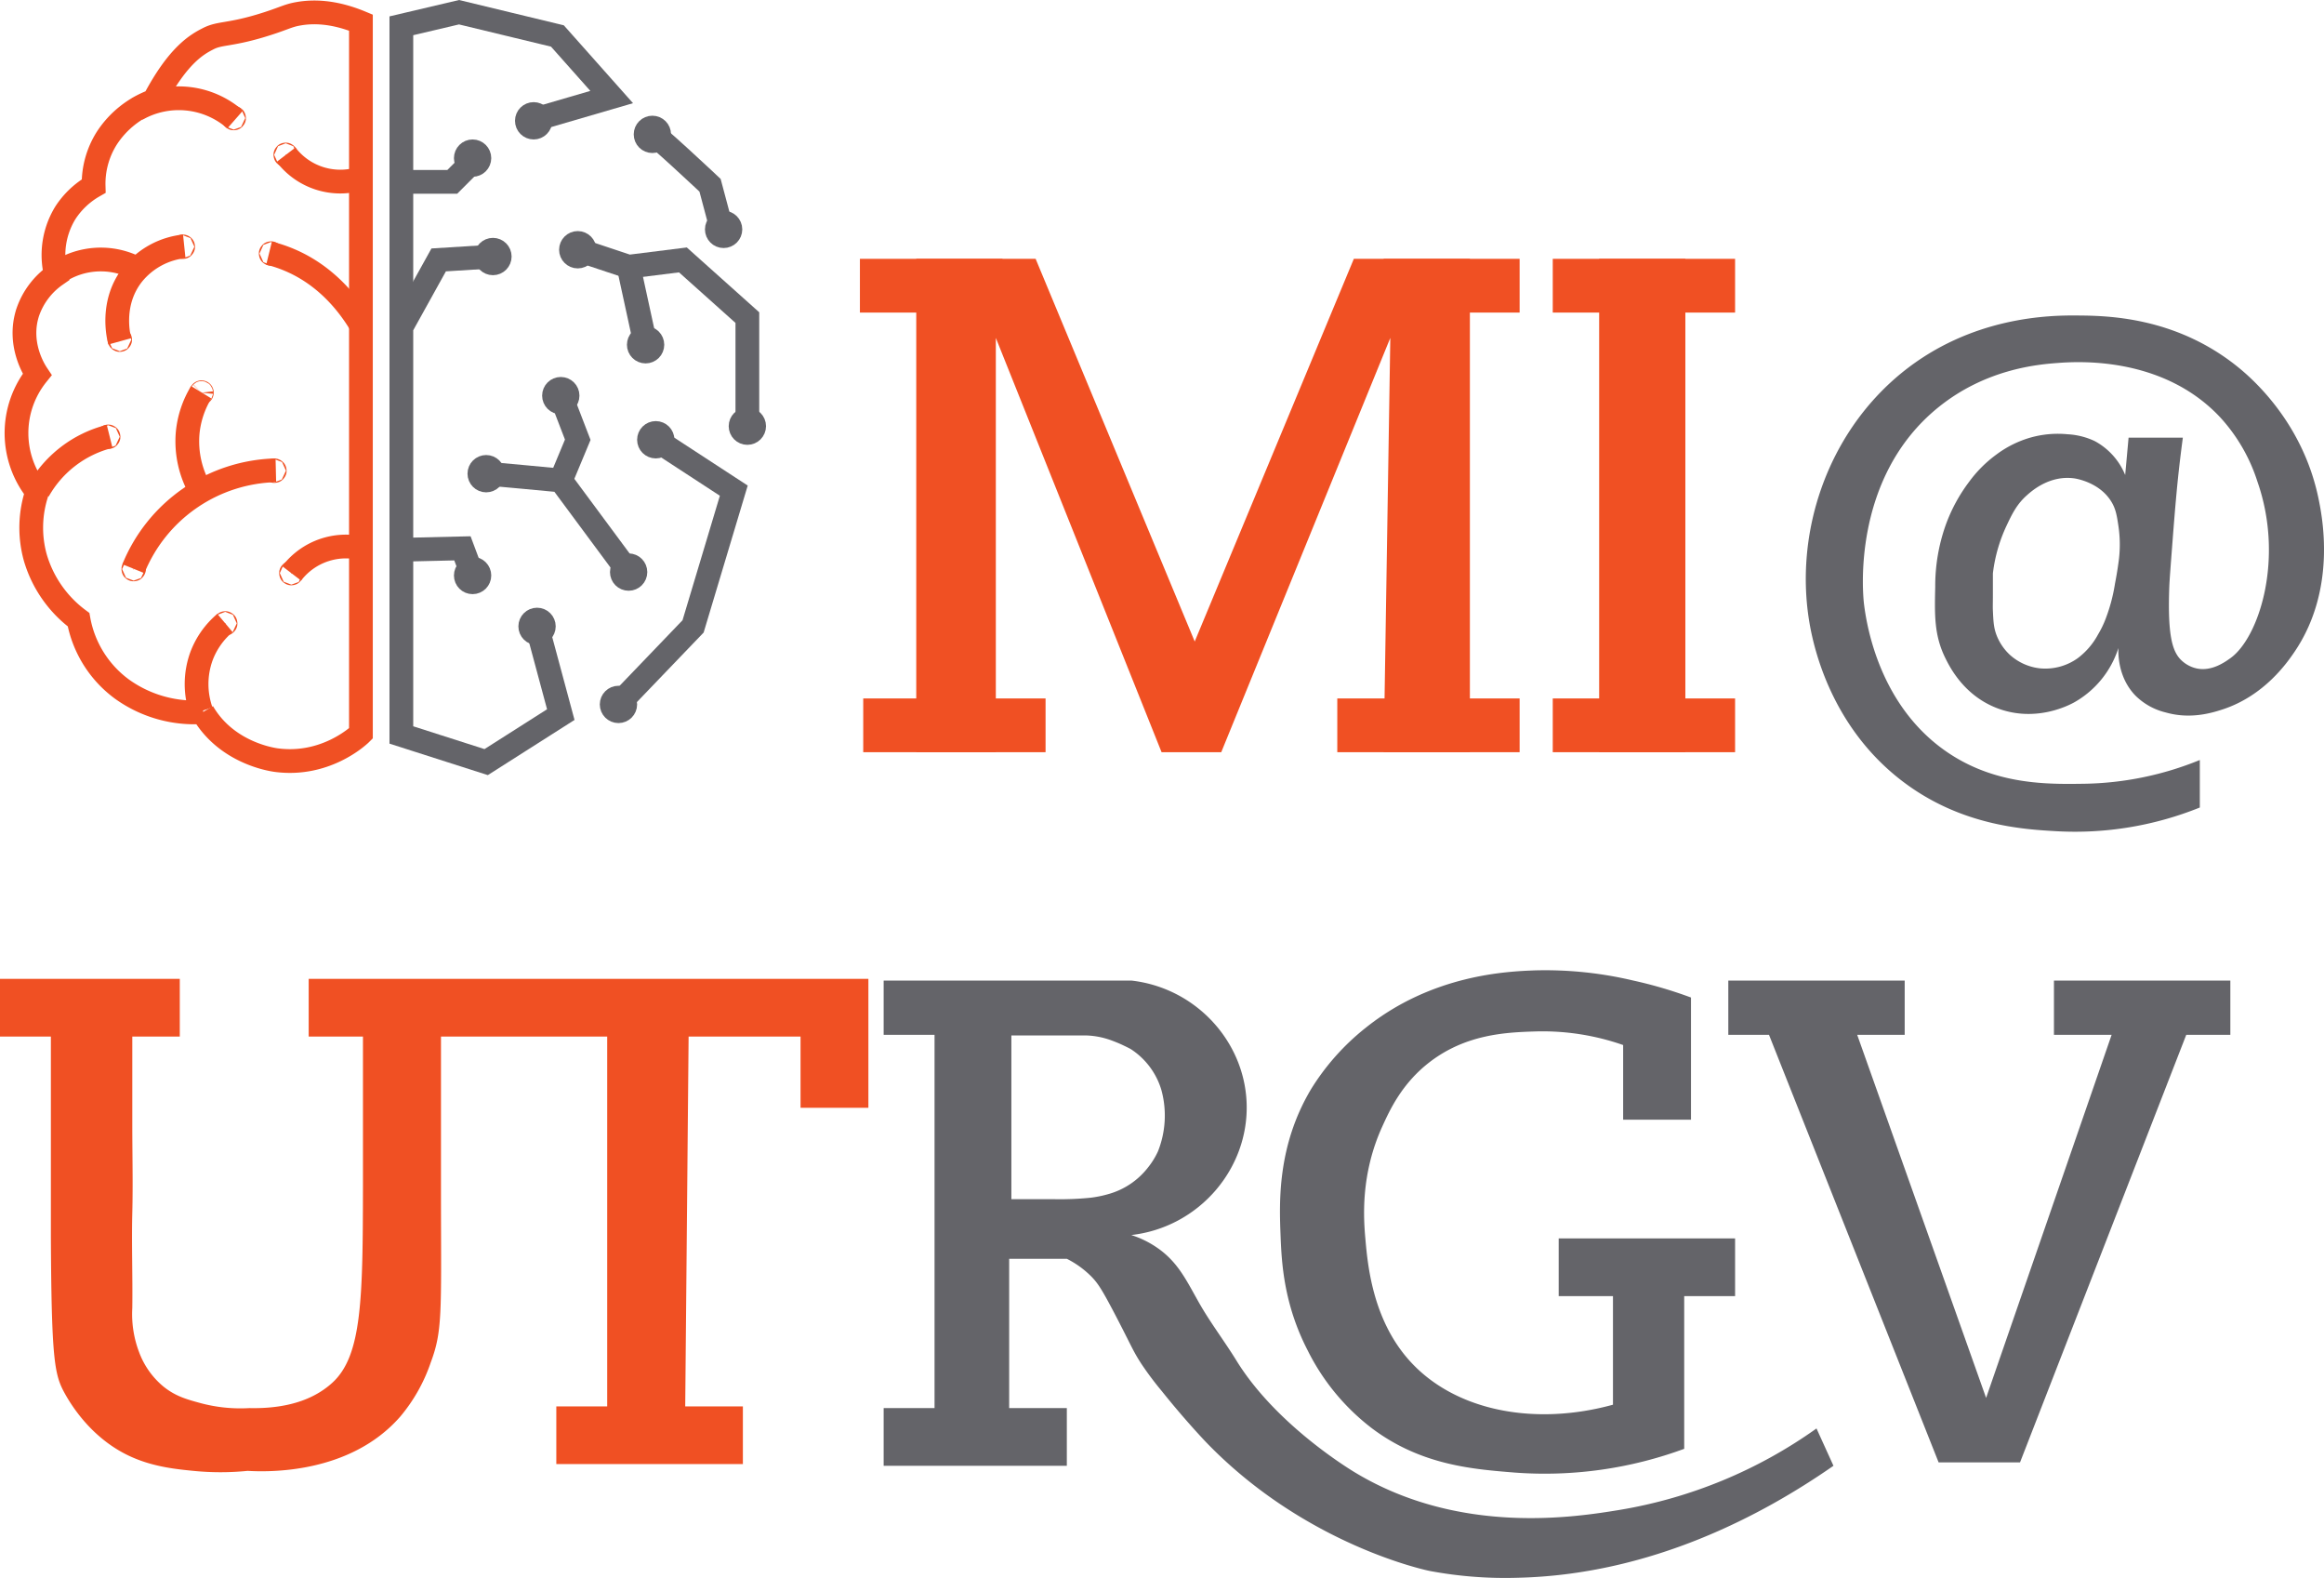 <svg xmlns="http://www.w3.org/2000/svg" viewBox="0 0 685.11 465.02"><defs><style>.cls-1,.cls-3,.cls-8{fill:#646469;}.cls-1,.cls-7,.cls-8{stroke:#646469;}.cls-1,.cls-5,.cls-6,.cls-7,.cls-8{stroke-miterlimit:10;}.cls-1{stroke-width:1.2px;}.cls-2,.cls-6{fill:#f05023;}.cls-4{fill:#666;}.cls-5,.cls-7{fill:none;}.cls-5,.cls-6{stroke:#f05023;}.cls-5,.cls-6,.cls-7,.cls-8{stroke-width:7px;}</style></defs><title>about-logo2</title><g id="Layer_2" data-name="Layer 2"><path class="cls-1" d="M1216.5,356.5" transform="translate(-112.5 -93.02)"/><path class="cls-2" d="M112.5,381.5h53v17h-14v26c0,8.67.22,17.34,0,26-.23,9.33.13,18.67,0,28a31.56,31.56,0,0,0,2,13,23.94,23.94,0,0,0,7,10c3.61,3,7.15,3.95,11,5A45.31,45.31,0,0,0,186,508c12.86.29,20.18-3.54,24.5-7.5,8.74-8,8.95-24.78,9-58,0-11.22,0-26.21,0-44h-16v-17h165v38h-20v-21h-33l-1,109h17v17h-55v-17h15v-109h-49v24c0,8.33,0,16.67,0,25,.06,32.35.43,37.89-3,47a49.42,49.42,0,0,1-9,16c-14.92,17.09-39.22,16.33-45,16a80.35,80.35,0,0,1-16,0c-4.86-.48-11.5-1.14-18-4-11.45-5-17.71-14.81-20-19-2.93-5.36-3.83-9.75-4-46,0-10.46,0-18.52,0-32,0-11.4,0-20.77,0-27h-15Z" transform="translate(-112.5 -93.02)"/><path class="cls-3" d="M591,401v22h20V387a127.24,127.24,0,0,0-17-5,112.63,112.63,0,0,0-29-3c-8.08.31-30.28,1.17-50,17a70.1,70.1,0,0,0-16,18c-10,16.77-9.37,33.4-9,43,.31,8.06.92,20.31,8,34a65.65,65.65,0,0,0,19,23c14.46,10.82,29.59,12,42,13a119,119,0,0,0,50-7V475h15V458H572v17h16v32c-23.14,6.37-46.67,1.86-60-13-10.93-12.18-12.33-28.36-13-36-.51-5.83-1.48-18.77,5-33,2.22-4.87,5.77-12.68,14-19,10.84-8.32,22.85-8.73,31-9A72.07,72.07,0,0,1,591,401Z" transform="translate(-112.5 -93.02)"/><path class="cls-3" d="M622,382h52v16H660l38,107q18.5-53.5,37-107H718V382h52v16H757L708,524H684L634,398H622Z" transform="translate(-112.5 -93.02)"/><path class="cls-3" d="M648,514a139.44,139.44,0,0,1-58,24c-12.82,2.09-47,7.66-78-11-2.27-1.37-23.56-14.43-35-33-3.54-5.75-7.67-11.13-11-17-3.72-6.56-6.1-11.78-12-16a28.82,28.82,0,0,0-8-4c20-2.28,34.76-19.62,34-39-.72-18.32-15.17-33.88-34-36H373v16h15V508H373v17h54V508H410V464h17a27.68,27.68,0,0,1,7,5c2.08,2.06,3.29,3.93,7,11,5,9.54,5.35,10.93,8,15a94.82,94.82,0,0,0,6,8c5.73,7.17,11,12.9,13,15,29.61,30.75,66,38,66,38a120.88,120.88,0,0,0,26,2c39.4-.93,72.19-18.52,93-33ZM417.7,446.42h-7.05V398.18h22.14a23.32,23.32,0,0,1,6,1c1.2.36,2.23.79,2.77,1,1,.4,1.76.76,2.26,1,0,0,1.15.54,2,1a21.74,21.74,0,0,1,9.05,12.06,28.58,28.58,0,0,1-1,18.09A22.65,22.65,0,0,1,451,437a22.38,22.38,0,0,1-12,8,32.91,32.91,0,0,1-5,1,89.73,89.73,0,0,1-11.27.42Z" transform="translate(-112.5 -93.02)"/><path class="cls-4" d="M410,399" transform="translate(-112.5 -93.02)"/><path class="cls-3" d="M796,240c-4.67-22.72-19.89-35.71-24-39-18.42-14.75-38.64-14.93-47-15-7.81-.07-31.28.07-52,17-22,18-31.69,47.37-27,74,1.3,7.36,6.44,30.13,27,46,17.37,13.41,36.09,14.45,46,15a98.29,98.29,0,0,0,42-7V317a93.94,93.94,0,0,1-34,7c-10.74.16-25.88.39-40-9-20.14-13.4-24.15-37-25-44-.28-2.31-3.92-37.11,22-58,13.93-11.22,29.11-12.56,35-13,5.31-.4,30.86-2.3,48,16a50.92,50.92,0,0,1,11,19c7.93,22.68.48,45.95-8,52-1.58,1.13-5.56,4-10,3a9.39,9.39,0,0,1-4-2c-3-2.5-4.54-7.06-4-22,.07-1.91.38-5.94,1-14,.93-12.14,1.49-17.56,2-22,.39-3.36.75-6.13,1-8H740q-.5,5.5-1,11a19.91,19.91,0,0,0-9-10,21.53,21.53,0,0,0-8-2,29.73,29.73,0,0,0-11,1,31.15,31.15,0,0,0-10,5,37,37,0,0,0-8,8,48.42,48.42,0,0,0-7,13,53.77,53.77,0,0,0-3,18c-.19,8.31-.32,14.29,3,21,1.3,2.62,5.65,11.41,16,15,11.06,3.84,20.53-1.19,22-2a28.22,28.22,0,0,0,13-16c-.06,1.69-.14,8.67,5,14a19,19,0,0,0,9,5c7.47,2.12,13.94,0,17-1,12.1-4.08,18.77-13.69,21-17C801.45,266.53,797.05,245.12,796,240Zm-65,40a21.35,21.35,0,0,1-6,7,16.43,16.43,0,0,1-11,3,15.8,15.8,0,0,1-9-4,15.52,15.52,0,0,1-4-6c-.78-2.14-.86-4-1-7-.06-1.34,0-1.88,0-5,0-2.56,0-4.64,0-6a45.63,45.63,0,0,1,4-14c1.62-3.44,3-6.32,6-9,1.48-1.32,6.75-6,14-5,.42.06,7.52,1.13,11,7,1.27,2.14,1.56,4.09,2,7a37.1,37.1,0,0,1,0,11c-.34,2.46-.71,4.51-1,6a50.87,50.87,0,0,1-3,11A28.75,28.75,0,0,1,731,280Z" transform="translate(-112.5 -93.02)"/><rect class="cls-2" x="471.43" y="76.28" width="25.41" height="145.4"/><polygon class="cls-2" points="407.91 221.68 433.32 221.68 433.32 76.28 399.11 76.28 352.2 189.06 305.3 76.28 270.11 76.28 270.11 221.68 293.57 221.68 293.57 99.58 342.43 221.68 360.02 221.68 409.86 99.58 407.91 221.68"/><path class="cls-5" d="M218.9,99.68V309.17c-1,1-10.69,9.78-25,7.86-1.45-.2-14.7-2.21-21.63-14.14a36.6,36.6,0,0,1-23.85-6.81,32.6,32.6,0,0,1-12.76-20.43,35.1,35.1,0,0,1-12.76-18.33,32.93,32.93,0,0,1,.56-19.38,27.53,27.53,0,0,1,0-34.56c-.81-1.21-5.82-9-2.78-18.33a22.11,22.11,0,0,1,8.32-11,23.77,23.77,0,0,1,2.78-18.33,24.38,24.38,0,0,1,8.32-7.86A25.13,25.13,0,0,1,144,133.72a27.92,27.92,0,0,1,13.87-11c7.13-13.56,12.77-16.65,16.08-18.33s5.95-1,15-3.66c7.23-2.15,8.06-3.06,11.64-3.67C204.74,96.35,210.82,96.32,218.9,99.68Z" transform="translate(-112.5 -93.02)"/><path class="cls-5" d="M171.82,302.62a24.09,24.09,0,0,1,0-16,23.54,23.54,0,0,1,7-10" transform="translate(-112.5 -93.02)"/><path class="cls-5" d="M123.82,237.62a33.4,33.4,0,0,1,21-16" transform="translate(-112.5 -93.02)"/><path class="cls-5" d="M127.82,174.62a22.77,22.77,0,0,1,24-3" transform="translate(-112.5 -93.02)"/><path class="cls-5" d="M152.82,125.24a25.17,25.17,0,0,1,29,3" transform="translate(-112.5 -93.02)"/><path class="cls-5" d="M151.82,260.62a46.53,46.53,0,0,1,42-29" transform="translate(-112.5 -93.02)"/><path class="cls-5" d="M171.76,237.78a28.77,28.77,0,0,1-3.94-17.16,28.12,28.12,0,0,1,4-12" transform="translate(-112.5 -93.02)"/><path class="cls-5" d="M218.82,188.62c-3.23-5.39-9.74-14.24-21-19a39.43,39.43,0,0,0-6-2" transform="translate(-112.5 -93.02)"/><path class="cls-5" d="M166.82,165.62a22.59,22.59,0,0,0-15,8c-7,8.59-4.29,18.95-4,20" transform="translate(-112.5 -93.02)"/><circle class="cls-6" cx="35.32" cy="100.1" r="0.1"/><circle class="cls-6" cx="79.9" cy="74.72" r="0.1"/><circle class="cls-6" cx="80.9" cy="138.72" r="0.1"/><path class="cls-6" d="M171.8,208.73a.1.1,0,0,0,.1.1.09.09,0,0,0,.1-.1.1.1,0,0,0-.1-.1A.11.11,0,0,0,171.8,208.73Z" transform="translate(-112.5 -93.02)"/><circle class="cls-6" cx="66.4" cy="183.72" r="0.1"/><circle class="cls-6" cx="39.4" cy="167.72" r="0.1"/><circle class="cls-6" cx="31.9" cy="128.72" r="0.1"/><circle class="cls-6" cx="68.9" cy="34.8" r="0.1"/><circle class="cls-6" cx="53.9" cy="72.72" r="0.1"/><path class="cls-5" d="M218.82,145.62a20.13,20.13,0,0,1-22-7" transform="translate(-112.5 -93.02)"/><circle class="cls-6" cx="84.22" cy="45.63" r="0.1"/><path class="cls-5" d="M220.48,255a20.13,20.13,0,0,0-22,7" transform="translate(-112.5 -93.02)"/><circle class="cls-6" cx="85.89" cy="168.9" r="0.1"/><polyline class="cls-7" points="158.32 184.6 165.32 210.6 143.32 224.6 118.32 216.6 118.32 7.6 135.32 3.6 164.32 10.6 180.32 28.6 156.32 35.6"/><polyline class="cls-7" points="180.32 209.6 204.32 184.6 216.32 144.6 193.32 129.6"/><polyline class="cls-7" points="220.32 128.6 220.32 93.6 201.32 76.6 185.32 78.6 170.32 73.6"/><polyline class="cls-7" points="118.78 95.6 129.32 76.6 145.32 75.6"/><polyline class="cls-7" points="118.78 162.01 136.32 161.6 139.32 169.6"/><polyline class="cls-7" points="118.32 53.6 133.32 53.6 140.32 46.6"/><line class="cls-7" x1="185.32" y1="78.6" x2="190.32" y2="101.6"/><path class="cls-7" d="M255.82,232.62c1,0,22,2,22,2l20,27" transform="translate(-112.5 -93.02)"/><polyline class="cls-7" points="165.32 141.6 170.32 129.6 165.32 116.6"/><path class="cls-7" d="M303.82,131.62c1,0,18,16,18,16l4,15" transform="translate(-112.5 -93.02)"/><circle class="cls-8" cx="139.32" cy="46.6" r="2"/><circle class="cls-8" cx="145.32" cy="75.6" r="2"/><circle class="cls-8" cx="158.32" cy="184.6" r="2"/><circle class="cls-8" cx="139.32" cy="169.6" r="2"/><circle class="cls-8" cx="157.32" cy="35.6" r="2"/><circle class="cls-8" cx="170.32" cy="73.6" r="2"/><circle class="cls-8" cx="165.32" cy="116.6" r="2"/><circle class="cls-8" cx="143.32" cy="139.6" r="2"/><circle class="cls-8" cx="190.32" cy="101.6" r="2"/><circle class="cls-8" cx="193.32" cy="129.6" r="2"/><circle class="cls-8" cx="182.32" cy="207.6" r="2"/><circle class="cls-8" cx="185.32" cy="168.6" r="2"/><circle class="cls-8" cx="213.32" cy="67.6" r="2"/><circle class="cls-8" cx="220.32" cy="125.6" r="2"/><circle class="cls-8" cx="192.32" cy="39.6" r="2"/></g><g id="Layer_3" data-name="Layer 3"><rect class="cls-2" x="254.48" y="205.84" width="53.75" height="15.84"/><rect class="cls-2" x="394.23" y="205.84" width="53.75" height="15.84"/><rect class="cls-2" x="253.5" y="76.28" width="42.02" height="15.84"/><rect class="cls-2" x="407.91" y="76.28" width="40.07" height="15.84"/><rect class="cls-2" x="457.75" y="205.84" width="53.75" height="15.84"/><rect class="cls-2" x="457.75" y="76.28" width="53.75" height="15.84"/></g></svg>